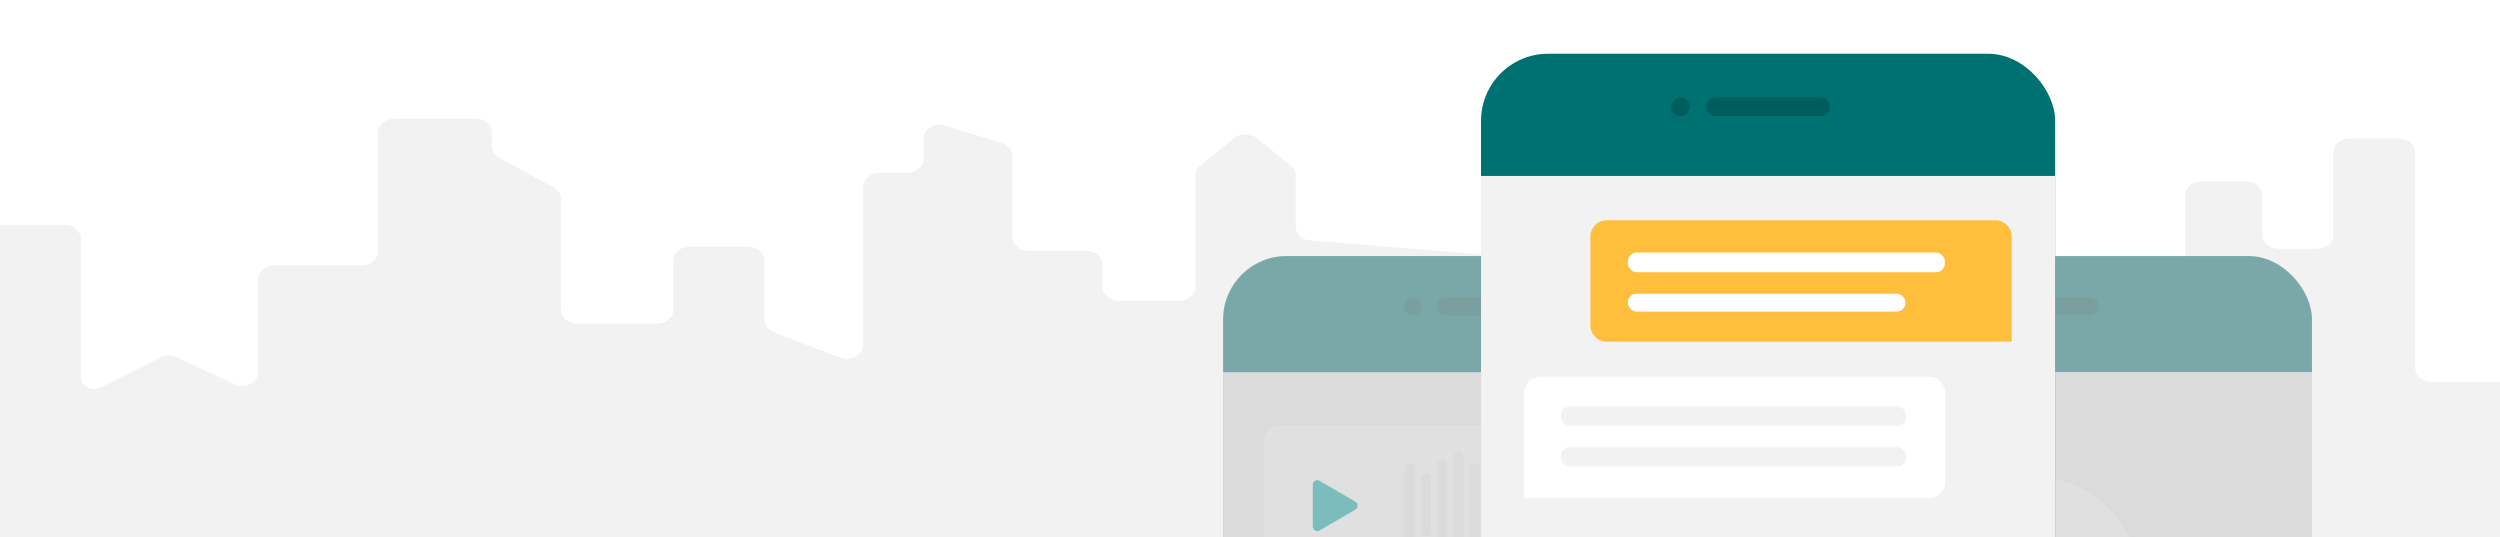 <svg width="1396" height="300" viewBox="0 0 1396 300" fill="none" xmlns="http://www.w3.org/2000/svg">
<g clip-path="url(#clip0)">
<path d="M0 125.541H36.005C40.806 125.541 44.731 128.698 45.092 132.7C45.111 132.901 45.129 133.097 45.129 133.302V209.901C45.129 215.38 50.892 218.941 55.79 216.491L78.63 205.068L89.609 199.56C92.39 198.164 95.827 198.124 98.652 199.451L130.659 214.483C136.739 217.337 144.193 213.597 144.193 207.692V155.966C144.193 151.68 148.279 148.206 153.316 148.206H202.024C207.062 148.206 211.148 144.732 211.148 140.446V74.03C211.148 69.744 215.234 66.27 220.271 66.27H265.564C270.601 66.27 274.687 69.744 274.687 74.03V81.772C274.687 84.422 276.28 86.89 278.908 88.315L309.063 104.659C311.691 106.084 313.284 108.552 313.284 111.202V172.985C313.284 177.271 317.37 180.745 322.408 180.745H366.858C371.896 180.745 375.982 177.271 375.982 172.985V145.501C375.982 141.215 380.064 137.741 385.105 137.741H417.808C422.845 137.741 426.932 141.215 426.932 145.501V178.616C426.932 181.678 429.046 184.452 432.333 185.698L469.115 199.681C475.148 201.973 481.96 198.219 481.96 192.598V104.244C481.96 99.957 486.043 96.484 491.084 96.484H506.64C511.678 96.484 515.764 93.01 515.764 88.723V77.391C515.764 71.993 522.081 68.246 528.037 70.108L559.369 79.917C562.956 81.04 565.339 83.948 565.339 87.2V132.303C565.339 136.589 569.426 140.063 574.463 140.063H606.492C611.529 140.063 615.615 143.537 615.615 147.823V160.198C615.615 164.485 619.701 167.958 624.738 167.958H658.418C663.456 167.958 667.542 164.485 667.542 160.198V98.069C667.542 95.944 668.566 93.91 670.377 92.448L689.291 77.147C692.754 74.347 698.415 74.347 701.874 77.154L720.737 92.448C722.541 93.914 723.565 95.94 723.565 98.065V126.613C723.565 130.615 727.145 133.961 731.832 134.337L838.281 142.888C842.965 143.263 846.544 146.609 846.544 150.612V171.888C846.544 178.799 856.371 182.261 862.115 177.373L894.767 149.602C896.477 148.148 897.439 146.172 897.439 144.116V114.705C897.439 110.418 901.525 106.945 906.562 106.945H966.545C971.582 106.945 975.668 110.418 975.668 114.705V172.402C975.668 176.688 979.754 180.162 984.792 180.162H1007.54C1012.58 180.162 1016.66 176.688 1016.66 172.402V82.746C1016.66 78.459 1020.75 74.985 1025.79 74.985H1061.52C1066.55 74.985 1070.64 78.459 1070.64 82.746V98.025C1070.64 102.312 1074.72 105.786 1079.76 105.786H1112.76C1117.79 105.786 1121.88 109.259 1121.88 113.546V139.283C1121.88 143.57 1125.97 147.043 1131 147.043H1170.15C1175.18 147.043 1179.27 150.517 1179.27 154.803V177.636C1179.27 181.922 1183.36 185.396 1188.39 185.396H1211.14C1216.18 185.396 1220.27 181.922 1220.27 177.636V108.898C1220.27 104.612 1224.35 101.138 1229.39 101.138H1254.19C1259.22 101.138 1263.31 104.612 1263.31 108.898V131.151C1263.31 135.438 1267.4 138.911 1272.43 138.911H1293.81C1298.85 138.911 1302.94 135.438 1302.94 131.151V85.075C1302.94 80.788 1307.02 77.314 1312.06 77.314H1339.59C1344.63 77.314 1348.72 80.788 1348.72 85.075V187.721V205.531C1348.72 209.817 1352.8 213.291 1357.84 213.291H1403.81C1408.85 213.291 1412.94 209.817 1412.94 205.531V149.577C1412.94 149.325 1412.96 149.077 1412.98 148.833V133.305C1412.98 129.019 1417.07 125.545 1422.1 125.545H1458V-568H0V125.541Z" fill="white"/>
<path d="M1412.94 133.302V148.83C1412.91 149.074 1412.9 149.322 1412.9 149.573V205.527C1412.9 209.814 1408.81 213.288 1403.78 213.288H1357.8C1352.77 213.288 1348.68 209.814 1348.68 205.527V187.718V85.071C1348.68 80.785 1344.59 77.311 1339.56 77.311H1312.03C1306.99 77.311 1302.9 80.785 1302.9 85.071V131.148C1302.9 135.434 1298.82 138.908 1293.78 138.908H1272.4C1267.36 138.908 1263.27 135.434 1263.27 131.148V108.895C1263.27 104.608 1259.19 101.135 1254.15 101.135H1229.35C1224.32 101.135 1220.23 104.608 1220.23 108.895V177.632C1220.23 181.919 1216.15 185.392 1211.11 185.392H1188.36C1183.32 185.392 1179.23 181.919 1179.23 177.632V154.8C1179.23 150.513 1175.15 147.04 1170.11 147.04H1130.97C1125.93 147.04 1121.84 143.566 1121.84 139.28V113.542C1121.84 109.256 1117.76 105.782 1112.72 105.782H1079.73C1074.69 105.782 1070.6 102.308 1070.6 98.022V82.742C1070.6 78.456 1066.52 74.982 1061.48 74.982H1025.75C1020.71 74.982 1016.63 78.456 1016.63 82.742V172.398C1016.63 176.685 1012.54 180.158 1007.5 180.158H984.755C979.718 180.158 975.632 176.685 975.632 172.398V114.701C975.632 110.415 971.546 106.941 966.508 106.941H906.526C901.489 106.941 897.403 110.415 897.403 114.701V144.113C897.403 146.172 896.44 148.144 894.731 149.599L862.079 177.37C856.331 182.258 846.507 178.795 846.507 171.884V150.608C846.507 146.606 842.928 143.26 838.244 142.885L731.796 134.333C727.112 133.958 723.529 130.612 723.529 126.61V98.062C723.529 95.941 722.508 93.91 720.7 92.445L701.837 77.151C698.378 74.344 692.718 74.344 689.255 77.143L670.341 92.445C668.529 93.91 667.505 95.941 667.505 98.066V160.195C667.505 164.481 663.419 167.955 658.382 167.955H624.702C619.665 167.955 615.578 164.481 615.578 160.195V147.82C615.578 143.533 611.496 140.06 606.455 140.06H574.452C569.415 140.06 565.329 136.586 565.329 132.299V87.196C565.329 83.945 562.945 81.04 559.358 79.913L528.026 70.105C522.07 68.239 515.753 71.989 515.753 77.388V88.72C515.753 93.006 511.671 96.48 506.629 96.48H491.073C486.035 96.48 481.949 99.954 481.949 104.24V192.595C481.949 198.216 475.137 201.974 469.104 199.677L432.322 185.695C429.038 184.445 426.921 181.671 426.921 178.613V145.498C426.921 141.211 422.835 137.738 417.797 137.738H385.094C380.057 137.738 375.971 141.211 375.971 145.498V172.981C375.971 177.268 371.885 180.741 366.847 180.741H322.4C317.363 180.741 313.277 177.268 313.277 172.981V111.199C313.277 108.549 311.684 106.081 309.056 104.656L278.901 88.312C276.273 86.886 274.68 84.419 274.68 81.769V74.027C274.68 69.74 270.594 66.267 265.556 66.267H220.267C215.23 66.267 211.144 69.74 211.144 74.027V140.442C211.144 144.729 207.058 148.203 202.02 148.203H153.316C148.279 148.203 144.193 151.676 144.193 155.963V207.689C144.193 213.598 136.739 217.337 130.659 214.48L98.652 199.448C95.827 198.121 92.386 198.161 89.609 199.557L78.63 205.065L55.79 216.488C50.892 218.937 45.129 215.376 45.129 209.898V133.298C45.129 133.094 45.111 132.897 45.092 132.697C44.731 128.695 40.806 125.538 36.005 125.538H0V890H45.092H1412.94H1458V125.542H1422.07C1417.03 125.542 1412.94 129.015 1412.94 133.302Z" fill="#F2F2F2"/>
<rect x="683" y="143" width="608" height="231" rx="35" fill="#CCCCCC"/>
<g opacity="0.4" clip-path="url(#clip1)">
<rect x="683" y="143" width="304.549" height="645" rx="35.593" fill="#007171"/>
<rect x="802.467" y="166.212" width="65.614" height="9.904" rx="4.643" fill="#005D5D"/>
<circle cx="788.849" cy="171.164" r="4.952" fill="#005D5D"/>
<rect x="683" y="207.841" width="304.868" height="515.317" fill="#F2F2F2"/>
<path d="M956.016 246.084C956.016 241.298 952.136 237.418 947.35 237.418H714.417C709.631 237.418 705.751 241.298 705.751 246.084V317.482C705.751 322.268 709.631 326.148 714.417 326.148H956.016V246.084Z" fill="white"/>
<path d="M756.952 280.215L752.213 277.434L747.117 274.473L736.722 268.397C736.344 268.209 735.927 268.119 735.507 268.134C735.086 268.149 734.676 268.269 734.313 268.483C733.949 268.697 733.644 268.999 733.424 269.361C733.204 269.724 733.077 270.135 733.053 270.56V294.144C733.077 294.568 733.204 294.98 733.424 295.342C733.644 295.705 733.949 296.007 734.313 296.221C734.676 296.435 735.086 296.555 735.507 296.57C735.927 296.585 736.344 296.494 736.722 296.307L747.117 290.23L752.213 287.27L756.952 284.489C757.299 284.253 757.583 283.935 757.78 283.563C757.976 283.19 758.079 282.774 758.079 282.352C758.079 281.93 757.976 281.514 757.78 281.141C757.583 280.769 757.299 280.45 756.952 280.215Z" fill="#00A8A6"/>
<rect x="784.242" y="305.104" width="46.64" height="5.688" rx="2.844" transform="rotate(-90 784.242 305.104)" fill="#F2F2F2"/>
<rect x="793.342" y="299.416" width="35.264" height="5.688" rx="2.844" transform="rotate(-90 793.342 299.416)" fill="#F2F2F2"/>
<rect x="802.443" y="306.81" width="50.053" height="5.688" rx="2.844" transform="rotate(-90 802.443 306.81)" fill="#F2F2F2"/>
<rect x="811.543" y="311.36" width="59.153" height="5.688" rx="2.844" transform="rotate(-90 811.543 311.36)" fill="#F2F2F2"/>
<rect x="820.645" y="305.104" width="46.64" height="5.688" rx="2.844" transform="rotate(-90 820.645 305.104)" fill="#F2F2F2"/>
<rect x="829.744" y="298.847" width="34.127" height="5.688" rx="2.844" transform="rotate(-90 829.744 298.847)" fill="#F2F2F2"/>
<rect x="838.846" y="298.847" width="34.127" height="5.688" rx="2.844" transform="rotate(-90 838.846 298.847)" fill="#F2F2F2"/>
<rect x="847.945" y="294.865" width="26.164" height="5.688" rx="2.844" transform="rotate(-90 847.945 294.865)" fill="#F2F2F2"/>
<rect x="857.047" y="299.416" width="35.264" height="5.688" rx="2.844" transform="rotate(-90 857.047 299.416)" fill="#F2F2F2"/>
<rect x="866.146" y="306.81" width="50.053" height="5.688" rx="2.844" transform="rotate(-90 866.146 306.81)" fill="#F2F2F2"/>
<rect x="875.248" y="308.516" width="53.466" height="5.688" rx="2.844" transform="rotate(-90 875.248 308.516)" fill="#F2F2F2"/>
<rect x="884.348" y="306.81" width="50.053" height="5.688" rx="2.844" transform="rotate(-90 884.348 306.81)" fill="#F2F2F2"/>
<rect x="893.449" y="299.416" width="35.264" height="5.688" rx="2.844" transform="rotate(-90 893.449 299.416)" fill="#F2F2F2"/>
<rect x="902.549" y="299.416" width="35.264" height="5.688" rx="2.844" transform="rotate(-90 902.549 299.416)" fill="#F2F2F2"/>
<rect x="911.65" y="305.104" width="46.64" height="5.688" rx="2.844" transform="rotate(-90 911.65 305.104)" fill="#F2F2F2"/>
<rect x="920.75" y="305.104" width="46.64" height="5.688" rx="2.844" transform="rotate(-90 920.75 305.104)" fill="#F2F2F2"/>
</g>
<g opacity="0.4" clip-path="url(#clip2)">
<rect x="987" y="143" width="304" height="643.837" rx="35.529" fill="#007171"/>
<rect x="1106.25" y="166.171" width="65.496" height="9.886" rx="4.634" fill="#005D5D"/>
<circle cx="1092.66" cy="171.114" r="4.943" fill="#CCCCCC"/>
<rect x="987" y="207.725" width="304.318" height="514.389" fill="#F2F2F2"/>
<rect x="1084.47" y="266.771" width="110.905" height="108.903" rx="54.452" transform="rotate(0.499 1084.47 266.771)" fill="white"/>
<path d="M1170.3 301.411C1170.01 301.159 1169.68 300.967 1169.32 300.844C1168.96 300.721 1168.59 300.671 1168.21 300.695C1167.83 300.72 1167.46 300.819 1167.12 300.987C1166.78 301.155 1166.48 301.388 1166.23 301.674L1132.99 339.367L1123.78 331.232L1118.78 326.911L1115.23 323.759C1114.94 323.507 1114.61 323.315 1114.25 323.192C1113.89 323.069 1113.51 323.019 1113.14 323.043C1112.76 323.068 1112.39 323.167 1112.05 323.335C1111.71 323.503 1111.41 323.736 1111.16 324.022C1110.66 324.595 1110.41 325.342 1110.46 326.099C1110.51 326.856 1110.86 327.563 1111.43 328.065L1117.48 333.364L1122.48 337.686L1133.53 347.425L1170.54 305.448C1171.04 304.879 1171.29 304.136 1171.25 303.38C1171.2 302.624 1170.86 301.916 1170.3 301.411Z" fill="#00A8A6"/>
</g>
<g clip-path="url(#clip3)" filter="url(#filter0_d)">
<rect x="827" y="30" width="320.603" height="679" rx="37.469" fill="#007171"/>
<rect x="952.766" y="54.436" width="69.073" height="10.426" rx="4.887" fill="#005D5D"/>
<circle cx="938.428" cy="59.649" r="5.213" fill="#005D5D"/>
<rect x="827" y="98.259" width="320.938" height="542.481" fill="#F2F2F2"/>
<path d="M850.949 219.543C850.949 214.504 855.034 210.42 860.072 210.42H1077.07C1082.1 210.42 1086.19 214.504 1086.19 219.543V269.067C1086.19 274.105 1082.1 278.19 1077.07 278.19H850.949V219.543Z" fill="white"/>
<path d="M888.074 132.123C888.074 127.084 892.159 123 897.197 123H1114.19C1119.23 123 1123.31 127.084 1123.31 132.123V190.77H897.197C892.159 190.77 888.074 186.685 888.074 181.647V132.123Z" fill="#FFBE3C"/>
<rect x="909" y="141" width="177" height="11" rx="4.887" fill="white"/>
<rect x="871.555" y="226.943" width="192.802" height="10.778" rx="4.887" fill="#F2F2F2"/>
<rect x="909" y="164" width="155" height="10" rx="4.887" fill="white"/>
<rect x="871.555" y="249.696" width="192.802" height="10.778" rx="4.887" fill="#F2F2F2"/>
</g>
</g>
<defs>
<filter id="filter0_d" x="825" y="28" width="324.603" height="683" filterUnits="userSpaceOnUse" color-interpolation-filters="sRGB">
<feFlood flood-opacity="0" result="BackgroundImageFix"/>
<feColorMatrix in="SourceAlpha" type="matrix" values="0 0 0 0 0 0 0 0 0 0 0 0 0 0 0 0 0 0 127 0"/>
<feOffset/>
<feGaussianBlur stdDeviation="1"/>
<feColorMatrix type="matrix" values="0 0 0 0 0 0 0 0 0 0 0 0 0 0 0 0 0 0 0.4 0"/>
<feBlend mode="normal" in2="BackgroundImageFix" result="effect1_dropShadow"/>
<feBlend mode="normal" in="SourceGraphic" in2="effect1_dropShadow" result="shape"/>
</filter>
<clipPath id="clip0">
<rect width="1396" height="300" fill="white"/>
</clipPath>
<clipPath id="clip1">
<rect width="304.549" height="645" fill="white" transform="translate(683 143)"/>
</clipPath>
<clipPath id="clip2">
<rect width="304" height="643.837" fill="white" transform="translate(987 143)"/>
</clipPath>
<clipPath id="clip3">
<rect width="320.603" height="679" fill="white" transform="translate(827 30)"/>
</clipPath>
</defs>
</svg>
